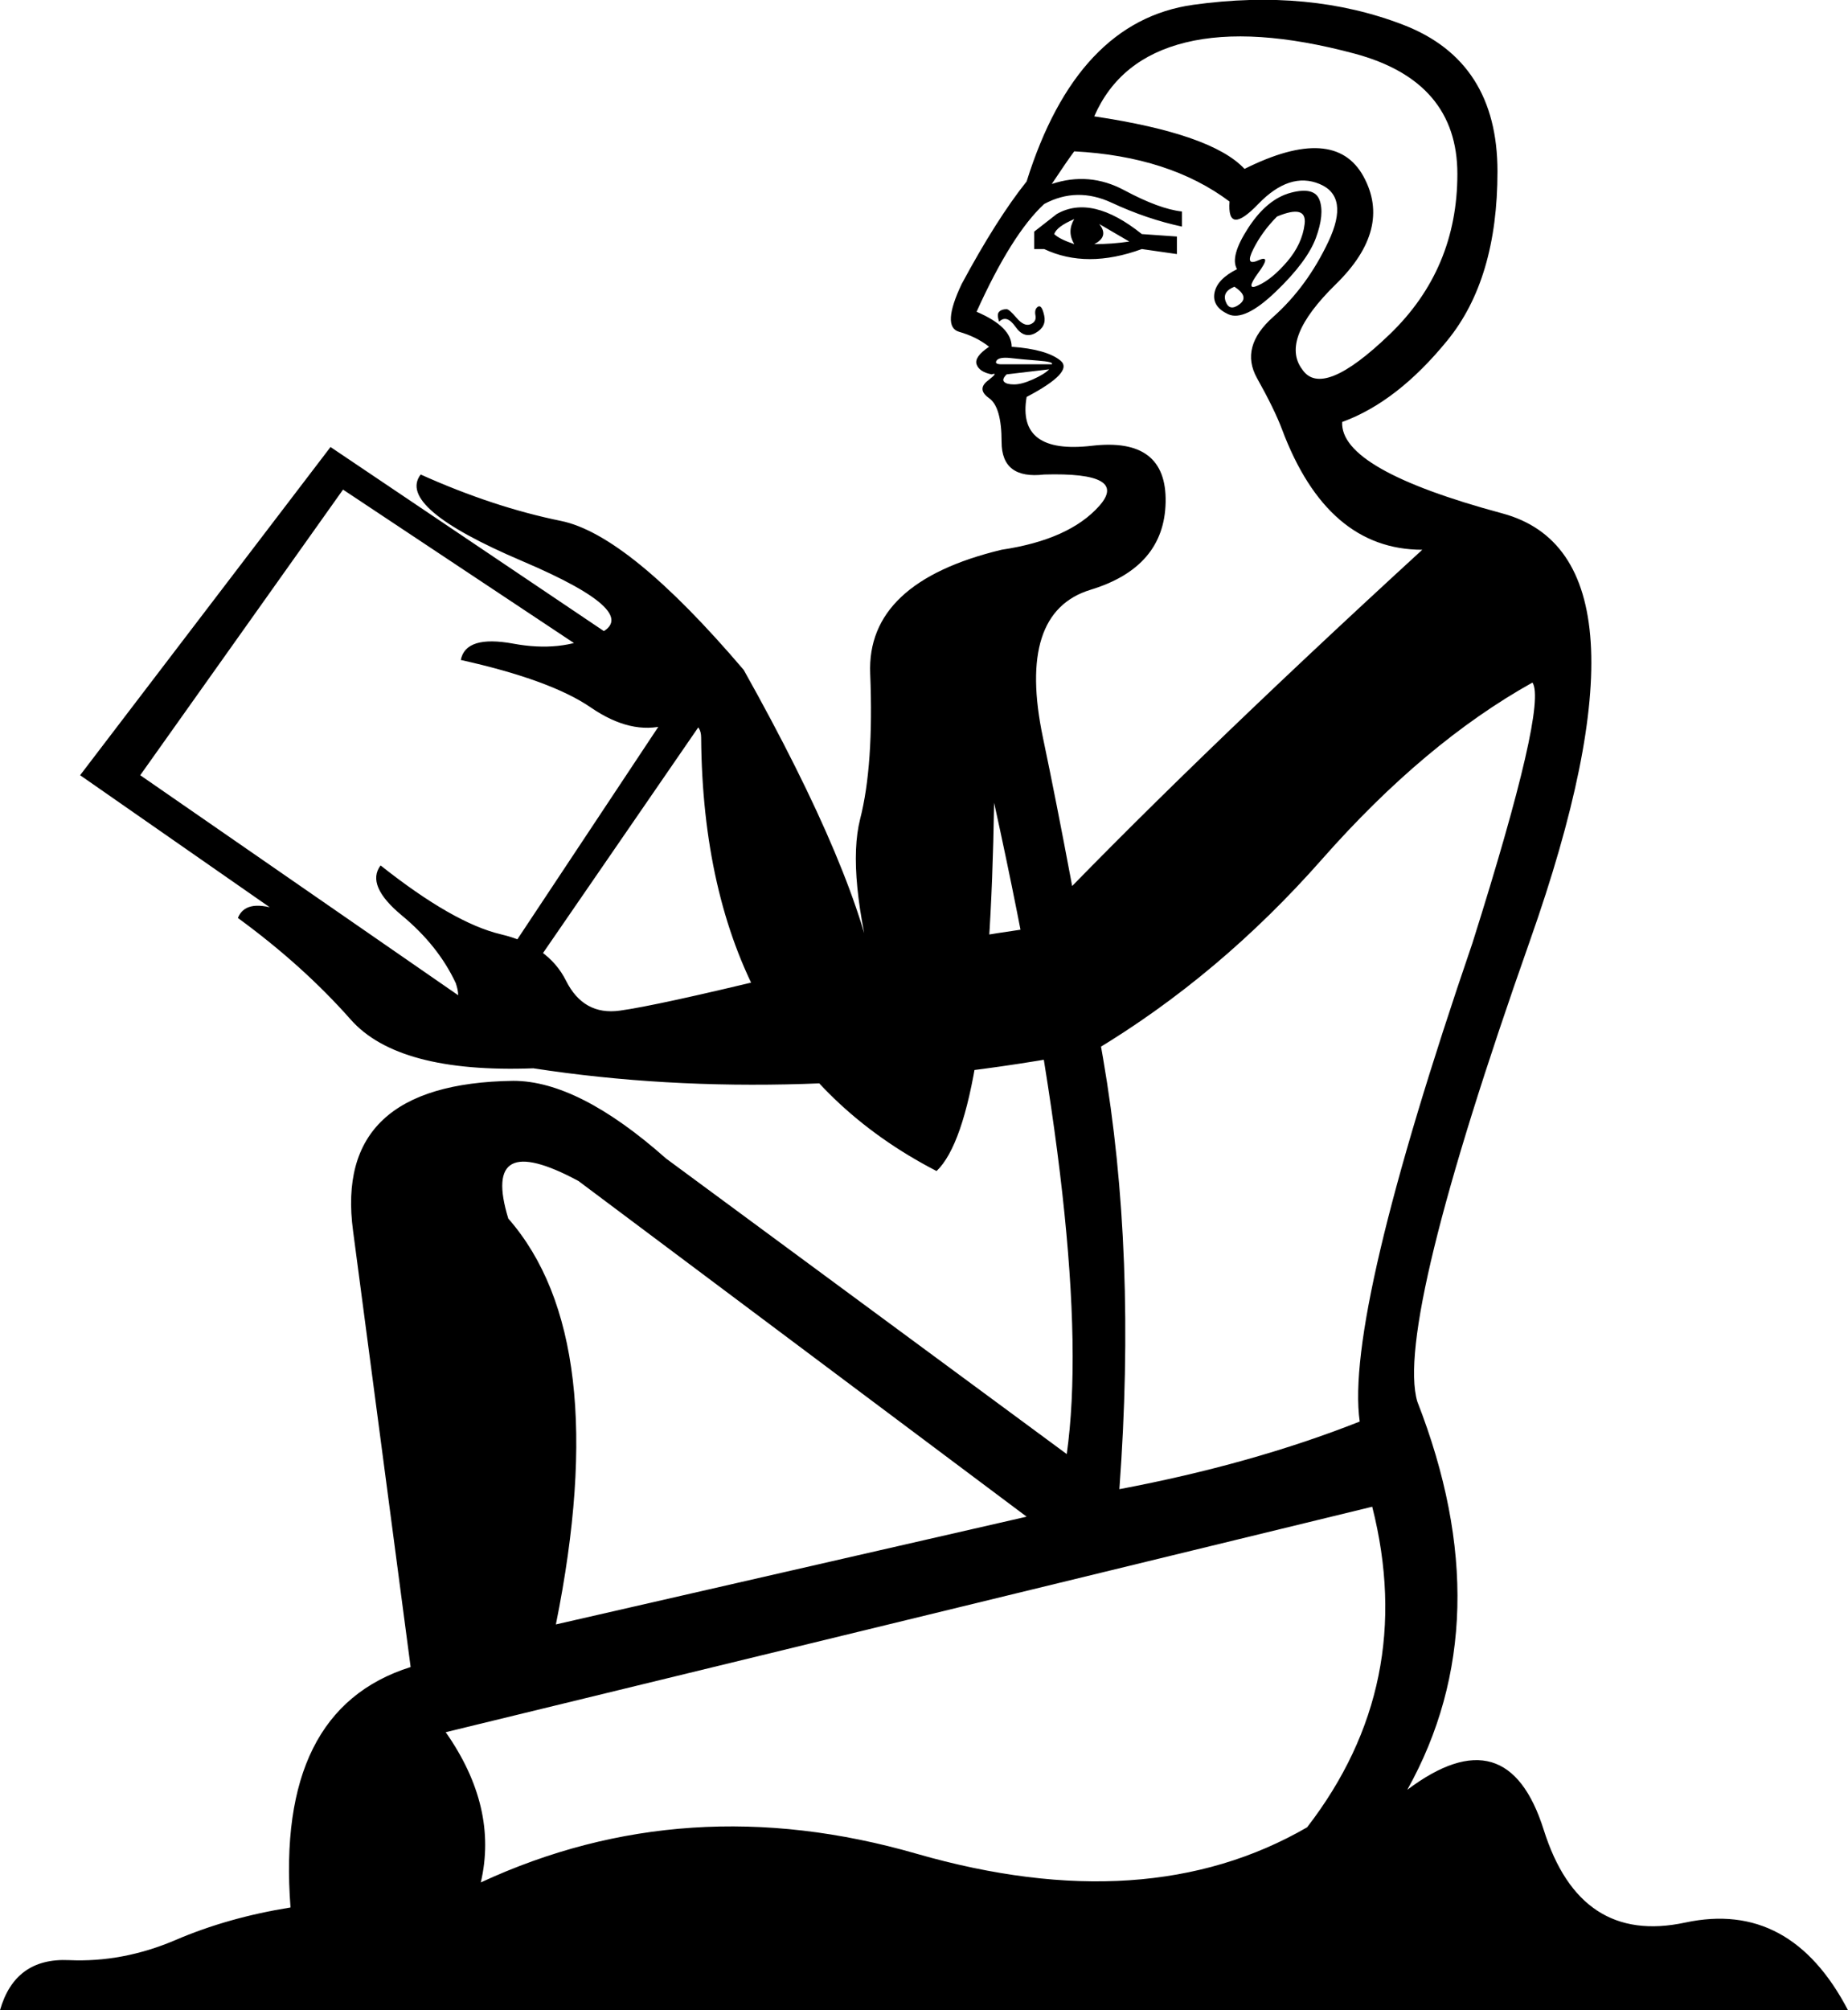<?xml version='1.0' encoding ='UTF-8' standalone='yes'?>
<svg width='16.539' height='17.983' xmlns='http://www.w3.org/2000/svg' xmlns:xlink='http://www.w3.org/1999/xlink' xmlns:inkscape='http://www.inkscape.org/namespaces/inkscape'>
<path style='fill:#000000; stroke:none' d=' M 9.188 13.568  L 5.177 10.565  Q 4.303 10.095 4.549 10.901  Q 5.491 11.977 4.975 14.532  L 9.188 13.568  Z  M 12.281 13.479  L 3.989 15.496  Q 4.46 16.168 4.303 16.84  Q 6.141 15.989 8.202 16.583  Q 10.264 17.176 11.698 16.347  Q 12.684 15.07 12.281 13.479  Z  M 11.071 2.408  Q 11.004 2.296 11.172 2.038  Q 11.34 1.78 11.553 1.724  Q 11.766 1.668 11.81 1.791  Q 11.855 1.915 11.777 2.128  Q 11.698 2.341 11.418 2.609  Q 11.138 2.878 10.992 2.811  Q 10.847 2.744 10.869 2.621  Q 10.892 2.497 11.071 2.408  Z  M 11.429 1.937  Q 11.295 2.072 11.217 2.228  Q 11.138 2.385 11.261 2.329  Q 11.385 2.273 11.261 2.441  Q 11.138 2.609 11.261 2.553  Q 11.385 2.497 11.519 2.341  Q 11.654 2.184 11.676 2.004  Q 11.698 1.825 11.429 1.937  Z  M 11.138 1.511  Q 11.945 1.108 12.203 1.579  Q 12.46 2.049 11.956 2.542  Q 11.452 3.035 11.654 3.304  Q 11.833 3.573 12.438 2.99  Q 13.043 2.408 13.043 1.556  Q 13.043 0.727 12.124 0.48  Q 11.205 0.234 10.611 0.38  Q 10.018 0.525 9.793 1.041  Q 10.847 1.198 11.138 1.511  Z  M 11.048 2.565  Q 10.936 2.609 10.97 2.699  Q 11.004 2.789 11.093 2.722  Q 11.183 2.654 11.048 2.565  Z  M 9.256 2.228  L 9.256 2.072  L 9.457 1.915  Q 9.771 1.735 10.219 2.094  L 10.533 2.116  L 10.533 2.273  L 10.219 2.228  Q 9.726 2.408 9.345 2.228  L 9.256 2.228  Z  M 9.435 2.094  Q 9.48 2.139 9.614 2.184  Q 9.547 2.072 9.614 1.96  Q 9.457 2.027 9.435 2.094  Z  M 9.793 2.184  Q 9.95 2.184 10.107 2.161  L 9.838 2.004  Q 9.928 2.116 9.793 2.184  Z  M 8.942 2.878  Q 8.919 2.811 8.942 2.789  Q 8.964 2.766 9.009 2.766  Q 9.032 2.766 9.099 2.845  Q 9.166 2.923 9.222 2.901  Q 9.278 2.878 9.267 2.822  Q 9.256 2.766 9.289 2.744  Q 9.323 2.722 9.345 2.822  Q 9.368 2.923 9.267 2.979  Q 9.166 3.035 9.088 2.923  Q 9.009 2.811 8.942 2.878  Z  M 9.39 3.304  L 9.009 3.349  Q 8.964 3.394 8.987 3.416  Q 9.009 3.439 9.076 3.439  Q 9.144 3.439 9.244 3.394  Q 9.345 3.349 9.39 3.304  Z  M 9.413 3.259  Q 9.435 3.237 9.289 3.226  Q 9.144 3.215 9.043 3.203  Q 8.942 3.192 8.919 3.226  Q 8.897 3.259 8.964 3.259  L 9.413 3.259  Z  M 13.715 6.106  Q 12.752 6.643 11.833 7.685  Q 10.914 8.728 9.793 9.4  Q 7.104 9.915 4.773 9.557  Q 3.563 9.602 3.138 9.12  Q 2.712 8.638 2.129 8.212  Q 2.263 7.876 3.25 8.571  Q 4.236 9.265 4.079 8.795  Q 3.922 8.459 3.597 8.19  Q 3.272 7.921 3.406 7.742  Q 4.056 8.257 4.482 8.358  Q 4.908 8.459 5.065 8.772  Q 5.222 9.086 5.547 9.041  Q 5.872 8.997 6.936 8.739  Q 8.001 8.481 9.233 8.302  Q 10.578 6.89 12.729 4.918  Q 11.878 4.918 11.474 3.842  Q 11.407 3.663 11.25 3.383  Q 11.093 3.102 11.396 2.834  Q 11.698 2.565 11.889 2.161  Q 12.079 1.758 11.81 1.646  Q 11.542 1.534 11.261 1.825  Q 10.981 2.116 11.004 1.803  Q 10.466 1.399 9.614 1.354  Q 9.547 1.444 9.413 1.646  Q 9.749 1.534 10.062 1.702  Q 10.376 1.87 10.578 1.892  L 10.578 2.027  Q 10.264 1.96 9.95 1.814  Q 9.637 1.668 9.345 1.825  Q 9.054 2.094 8.74 2.789  Q 9.054 2.923 9.054 3.102  Q 9.368 3.125 9.491 3.226  Q 9.614 3.327 9.188 3.551  Q 9.099 4.066 9.771 3.988  Q 10.443 3.909 10.432 4.492  Q 10.421 5.075 9.76 5.276  Q 9.099 5.478 9.334 6.599  Q 9.569 7.719 9.872 9.467  Q 10.174 11.215 10.018 13.322  Q 11.205 13.098 12.169 12.717  Q 12.035 11.775 13.178 8.436  Q 13.85 6.307 13.715 6.106  Z  M 8.897 7.181  Q 8.852 10.027 8.382 10.476  Q 6.297 9.4 6.275 6.599  Q 6.275 6.397 5.961 6.487  Q 5.648 6.576 5.289 6.33  Q 4.93 6.083 4.124 5.904  Q 4.168 5.68 4.594 5.758  Q 5.02 5.837 5.334 5.68  Q 5.804 5.5 4.673 5.019  Q 3.541 4.537 3.765 4.245  Q 4.415 4.537 5.02 4.66  Q 5.625 4.783 6.656 5.993  Q 7.687 7.831 7.844 8.817  Q 7.575 7.809 7.698 7.327  Q 7.821 6.845 7.788 6.027  Q 7.754 5.209 8.964 4.918  Q 9.569 4.828 9.838 4.526  Q 10.107 4.223 9.345 4.245  Q 8.964 4.29 8.964 3.954  Q 8.964 3.64 8.852 3.562  Q 8.74 3.483 8.841 3.405  Q 8.942 3.327 8.875 3.349  Q 8.763 3.327 8.74 3.259  Q 8.718 3.192 8.852 3.102  Q 8.74 3.013 8.583 2.968  Q 8.426 2.923 8.606 2.542  Q 8.919 1.96 9.188 1.623  Q 9.637 0.189 10.679 0.043  Q 11.721 -0.102 12.561 0.223  Q 13.402 0.548 13.402 1.534  Q 13.402 2.497 12.953 3.046  Q 12.505 3.596 12.012 3.775  Q 11.99 4.201 13.446 4.593  Q 14.903 4.985 13.693 8.414  Q 12.483 11.843 12.684 12.537  Q 13.446 14.487 12.595 16.011  Q 13.491 15.339 13.816 16.37  Q 14.141 17.401 15.082 17.199  Q 16.024 16.997 16.539 17.983  L 0 17.983  Q 0.134 17.513 0.616 17.535  Q 1.098 17.557 1.569 17.356  Q 2.039 17.154 2.6 17.064  Q 2.465 15.294 3.675 14.913  L 3.16 11.013  Q 2.981 9.691 4.594 9.669  Q 5.177 9.669 5.961 10.364  L 9.547 13.008  Q 9.793 11.26 8.897 7.181  Z  M 4.258 9.4  L 0.717 6.935  L 2.958 3.999  L 6.387 6.307  L 4.258 9.4  Z  M 3.07 4.38  L 1.255 6.935  L 4.236 8.997  L 6.006 6.33  L 3.07 4.38  Z '/></svg>
